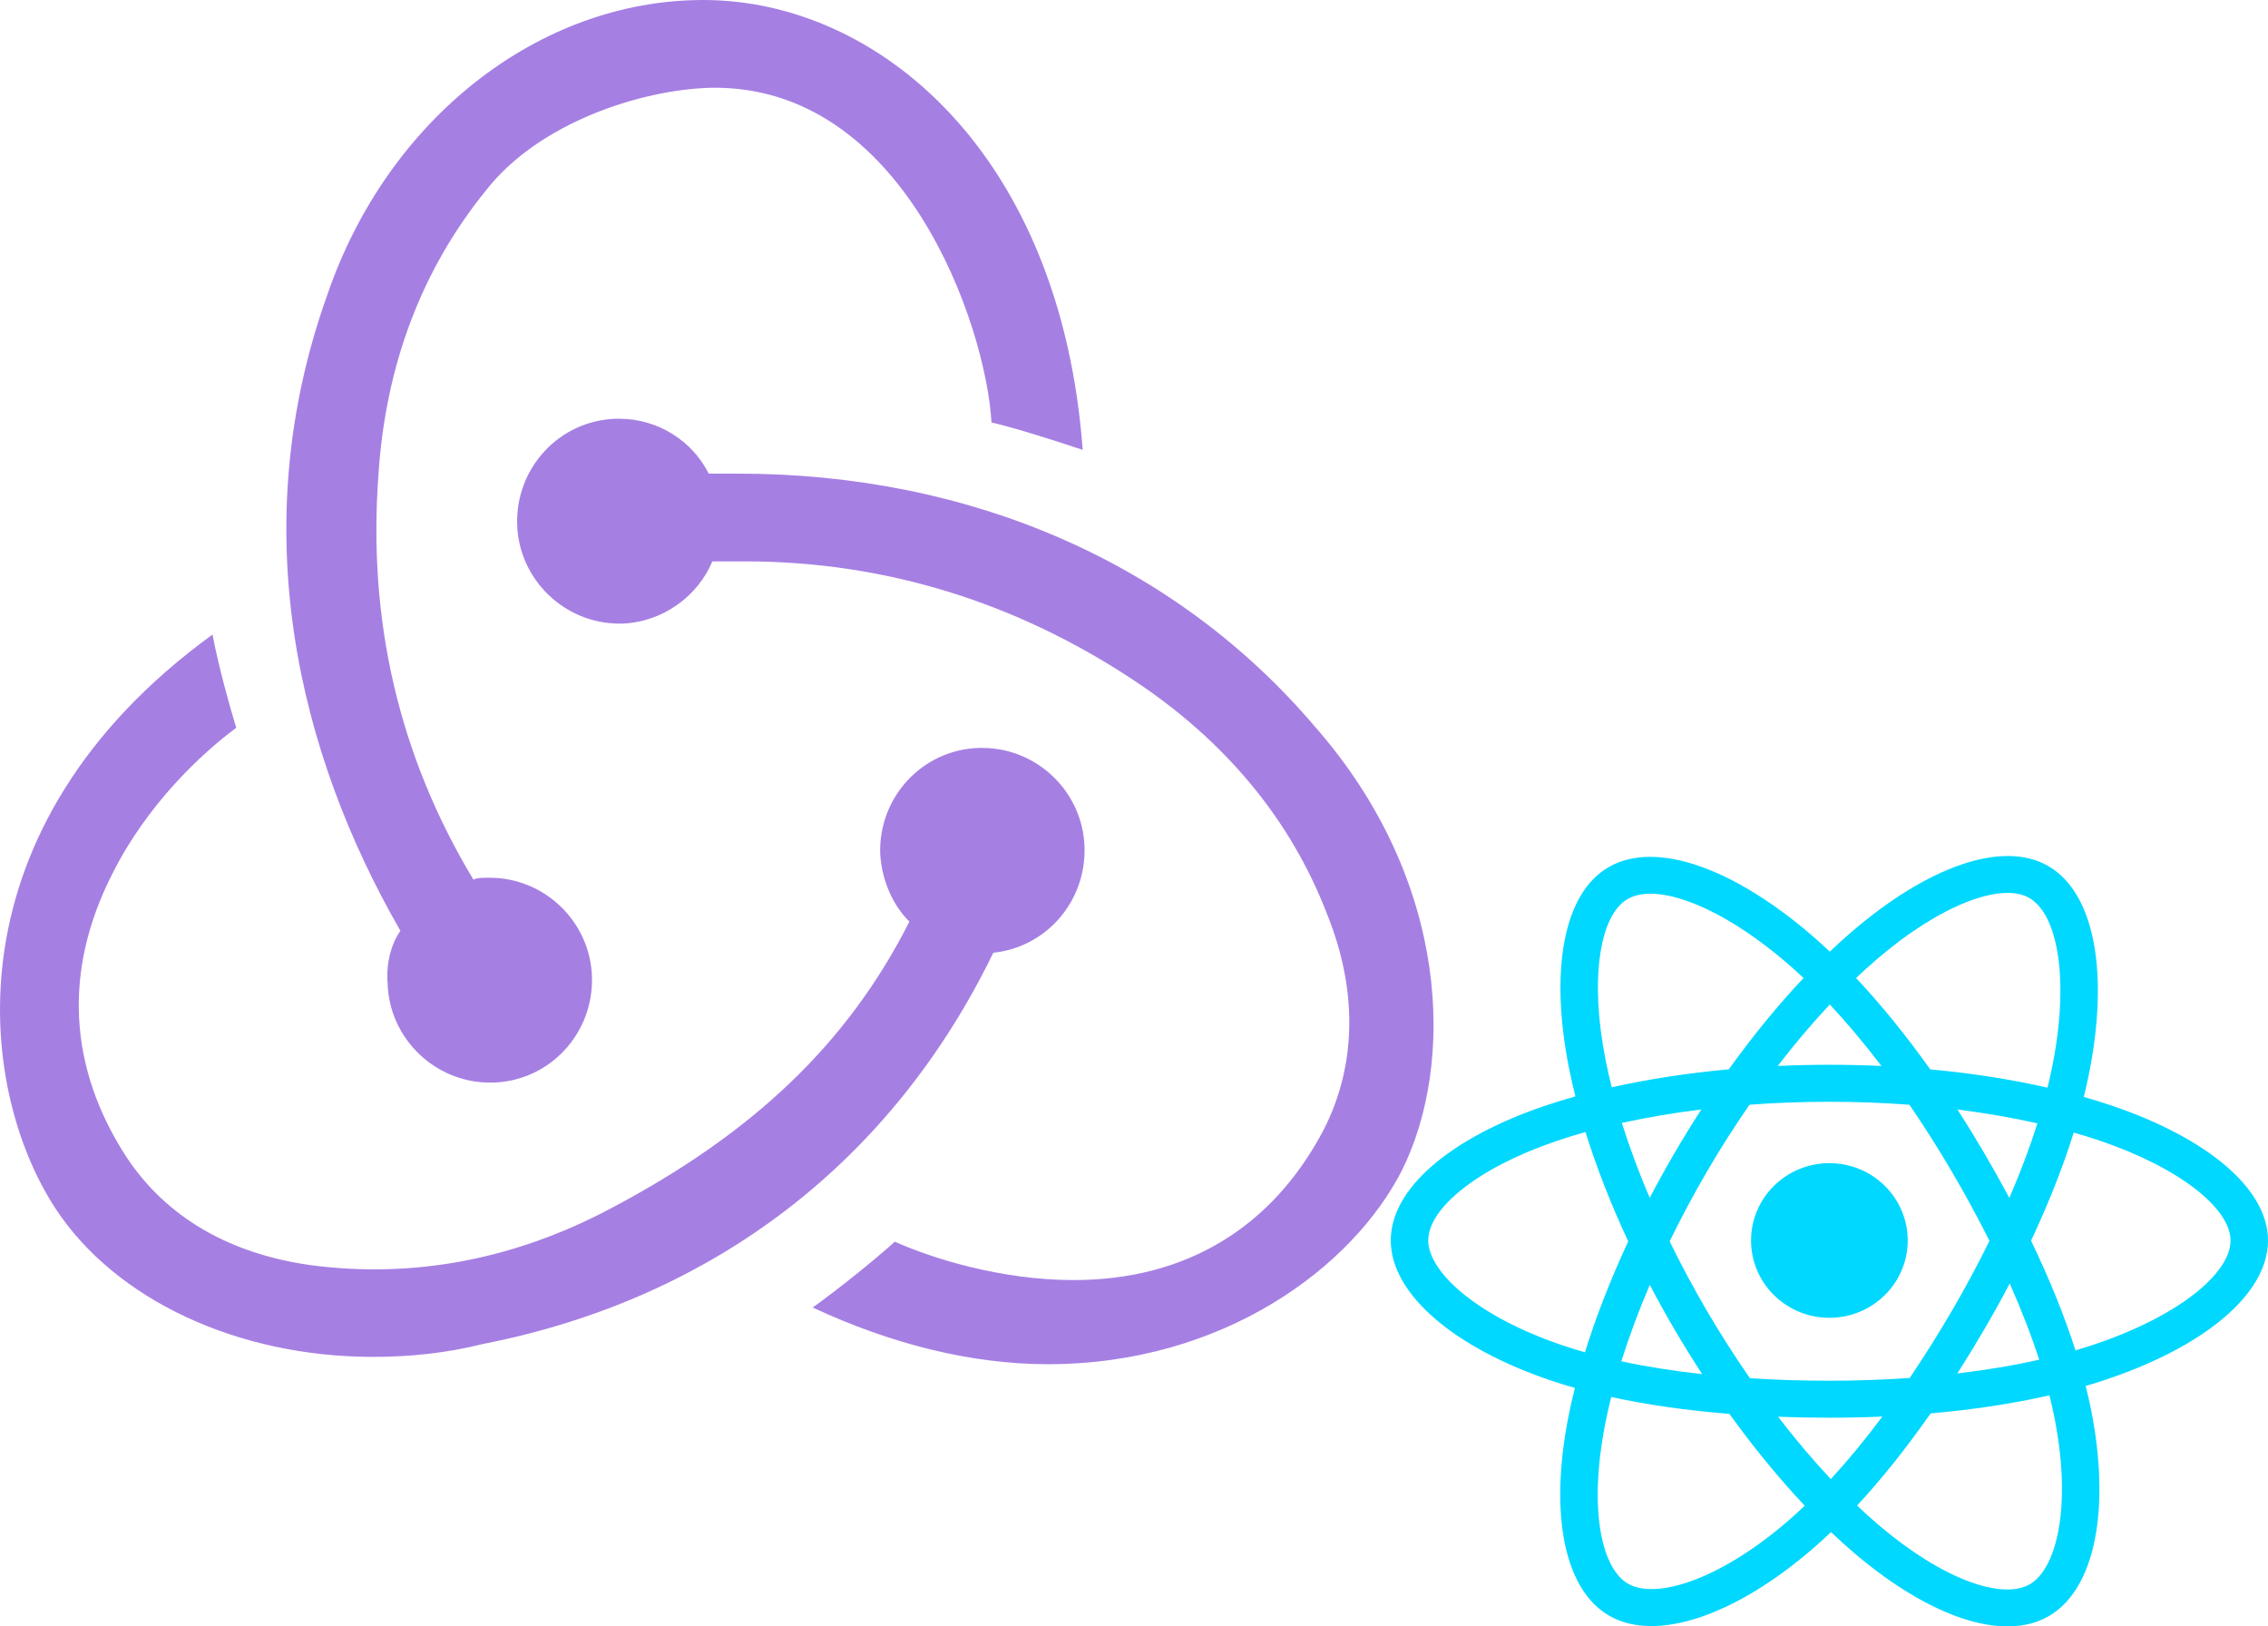 <svg width="106" height="76" viewBox="0 0 106 76" fill="none" xmlns="http://www.w3.org/2000/svg">
<path d="M98.71 51.668C98.274 51.521 97.834 51.384 97.391 51.258C97.465 50.958 97.534 50.661 97.594 50.369C98.593 45.583 97.94 41.727 95.71 40.458C93.571 39.241 90.073 40.51 86.54 43.544C86.192 43.844 85.851 44.152 85.519 44.468C85.296 44.258 85.07 44.052 84.84 43.849C81.137 40.605 77.426 39.238 75.198 40.511C73.061 41.732 72.428 45.356 73.327 49.892C73.417 50.342 73.518 50.789 73.63 51.233C73.105 51.38 72.598 51.537 72.113 51.704C67.772 53.197 65 55.538 65 57.966C65 60.474 67.976 62.989 72.497 64.514C72.864 64.637 73.233 64.751 73.606 64.856C73.485 65.334 73.377 65.816 73.284 66.3C72.426 70.757 73.096 74.296 75.227 75.51C77.428 76.762 81.123 75.475 84.72 72.371C85.012 72.119 85.297 71.86 85.576 71.593C85.936 71.936 86.305 72.269 86.684 72.591C90.169 75.55 93.61 76.745 95.739 75.529C97.938 74.272 98.653 70.471 97.725 65.845C97.652 65.483 97.57 65.122 97.479 64.764C97.739 64.688 97.993 64.61 98.242 64.528C102.942 62.992 106 60.507 106 57.966C106 55.529 103.138 53.173 98.71 51.668ZM97.691 62.888C97.467 62.961 97.237 63.032 97.002 63.1C96.483 61.479 95.783 59.755 94.926 57.974C95.744 56.236 96.417 54.534 96.921 52.923C97.341 53.043 97.748 53.169 98.14 53.303C101.934 54.592 104.249 56.497 104.249 57.966C104.249 59.53 101.749 61.561 97.691 62.888ZM96.007 66.181C96.417 68.226 96.476 70.075 96.204 71.521C95.96 72.82 95.469 73.686 94.862 74.033C93.57 74.771 90.806 73.812 87.826 71.281C87.474 70.981 87.13 70.672 86.795 70.353C87.951 69.106 89.105 67.657 90.232 66.047C92.214 65.873 94.087 65.589 95.785 65.202C95.868 65.535 95.943 65.862 96.007 66.181ZM78.978 73.905C77.715 74.345 76.71 74.358 76.102 74.012C74.809 73.276 74.271 70.434 75.005 66.623C75.092 66.172 75.192 65.724 75.304 65.279C76.983 65.646 78.842 65.91 80.829 66.069C81.964 67.644 83.151 69.092 84.349 70.36C84.094 70.603 83.834 70.84 83.568 71.07C81.977 72.442 80.383 73.416 78.978 73.905ZM73.064 62.878C71.065 62.204 69.414 61.327 68.282 60.371C67.265 59.512 66.752 58.658 66.752 57.966C66.752 56.492 68.977 54.613 72.69 53.336C73.14 53.181 73.612 53.035 74.101 52.898C74.614 54.545 75.287 56.267 76.099 58.008C75.276 59.775 74.594 61.525 74.076 63.191C73.736 63.095 73.398 62.991 73.064 62.878ZM75.046 49.56C74.276 45.674 74.787 42.743 76.075 42.007C77.447 41.223 80.48 42.341 83.677 45.142C83.885 45.325 84.09 45.512 84.292 45.702C83.101 46.965 81.924 48.402 80.799 49.968C78.871 50.144 77.025 50.428 75.328 50.807C75.224 50.394 75.13 49.978 75.046 49.56V49.56ZM92.732 53.87C92.331 53.187 91.915 52.512 91.485 51.847C92.793 52.01 94.047 52.227 95.224 52.492C94.87 53.609 94.43 54.778 93.911 55.976C93.532 55.266 93.139 54.564 92.732 53.87ZM85.52 46.938C86.328 47.801 87.137 48.766 87.933 49.812C86.318 49.737 84.701 49.737 83.087 49.811C83.883 48.775 84.699 47.811 85.52 46.938ZM78.261 53.882C77.859 54.571 77.473 55.268 77.104 55.974C76.594 54.781 76.157 53.607 75.801 52.473C76.971 52.215 78.218 52.004 79.518 51.843C79.083 52.513 78.664 53.193 78.261 53.882V53.882ZM79.555 64.211C78.213 64.063 76.946 63.863 75.777 63.612C76.139 62.458 76.585 61.259 77.106 60.04C77.477 60.746 77.864 61.445 78.268 62.133C78.684 62.842 79.114 63.535 79.555 64.211ZM85.568 69.116C84.738 68.232 83.91 67.254 83.101 66.202C83.886 66.233 84.687 66.248 85.5 66.248C86.336 66.248 87.162 66.23 87.975 66.194C87.177 67.265 86.37 68.244 85.568 69.116ZM93.928 59.977C94.476 61.21 94.938 62.403 95.305 63.537C94.116 63.805 92.832 64.02 91.48 64.18C91.913 63.502 92.333 62.816 92.739 62.121C93.151 61.416 93.548 60.701 93.928 59.977ZM91.222 61.258C90.6 62.323 89.945 63.367 89.255 64.39C88.005 64.477 86.753 64.52 85.5 64.52C84.224 64.52 82.983 64.481 81.788 64.404C81.08 63.384 80.412 62.338 79.784 61.267H79.784C79.159 60.203 78.576 59.115 78.035 58.007C78.574 56.899 79.156 55.811 79.779 54.745L79.779 54.745C80.401 53.68 81.064 52.638 81.767 51.622C82.986 51.531 84.236 51.484 85.5 51.484H85.5C86.769 51.484 88.021 51.532 89.24 51.623C89.936 52.638 90.595 53.676 91.216 54.736C91.841 55.799 92.43 56.882 92.983 57.983C92.436 59.095 91.848 60.187 91.222 61.258ZM94.835 41.955C96.208 42.737 96.742 45.888 95.879 50.02C95.824 50.284 95.762 50.553 95.695 50.825C93.994 50.437 92.147 50.149 90.213 49.97C89.086 48.387 87.919 46.947 86.747 45.701C87.054 45.409 87.368 45.125 87.69 44.848C90.717 42.248 93.546 41.222 94.835 41.955ZM85.5 54.353C87.522 54.353 89.161 55.971 89.161 57.966C89.161 59.961 87.522 61.579 85.5 61.579C83.478 61.579 81.839 59.961 81.839 57.966C81.839 55.971 83.478 54.353 85.5 54.353Z" fill="#00D8FF"/>
<g clip-path="url(#clip0)">
<path d="M46.424 44.52C48.896 44.264 50.772 42.127 50.687 39.564C50.602 37 48.47 34.95 45.912 34.95H45.742C43.099 35.035 41.052 37.257 41.138 39.906C41.223 41.187 41.734 42.298 42.502 43.067C39.603 48.793 35.169 52.98 28.519 56.483C24 58.876 19.311 59.73 14.622 59.132C10.785 58.62 7.801 56.911 5.925 54.09C3.197 49.904 2.941 45.374 5.243 40.846C6.863 37.598 9.421 35.206 11.041 34.009C10.7 32.899 10.188 31.019 9.932 29.652C-2.43 38.624 -1.151 50.758 2.6 56.483C5.414 60.756 11.126 63.405 17.435 63.405C19.14 63.405 20.846 63.234 22.551 62.807C33.464 60.67 41.735 54.176 46.424 44.52ZM61.43 33.924C54.95 26.319 45.401 22.132 34.487 22.132H33.123C32.356 20.594 30.736 19.568 28.946 19.568H28.775C26.132 19.654 24.086 21.875 24.171 24.525C24.256 27.088 26.388 29.139 28.946 29.139H29.116C30.992 29.053 32.612 27.857 33.294 26.233H34.828C41.308 26.233 47.447 28.113 52.989 31.788C57.252 34.608 60.322 38.282 62.027 42.725C63.476 46.315 63.391 49.818 61.856 52.809C59.469 57.338 55.462 59.816 50.175 59.816C46.765 59.816 43.525 58.79 41.82 58.021C40.882 58.876 39.177 60.243 37.983 61.098C41.649 62.807 45.401 63.747 48.982 63.747C57.167 63.747 63.22 59.218 65.522 54.689C67.995 49.733 67.824 41.187 61.43 33.924ZM18.117 45.972C18.203 48.536 20.334 50.587 22.892 50.587H23.063C25.706 50.502 27.752 48.28 27.666 45.631C27.581 43.067 25.45 41.016 22.892 41.016H22.722C22.551 41.016 22.295 41.016 22.125 41.102C18.629 35.291 17.18 28.968 17.691 22.132C18.032 17.005 19.738 12.561 22.722 8.887C25.194 5.725 29.969 4.187 33.209 4.102C42.246 3.93 46.083 15.21 46.339 19.739C47.447 19.995 49.323 20.594 50.602 21.021C49.578 7.178 41.052 0 32.868 0C25.194 0 18.117 5.554 15.304 13.758C11.382 24.695 13.94 35.206 18.714 43.495C18.288 44.093 18.032 45.033 18.117 45.973V45.972Z" fill="#A67FE3"/>
</g>
<defs>
<clipPath id="clip0">
<rect width="67" height="64" fill="white"/>
</clipPath>
</defs>
</svg>
